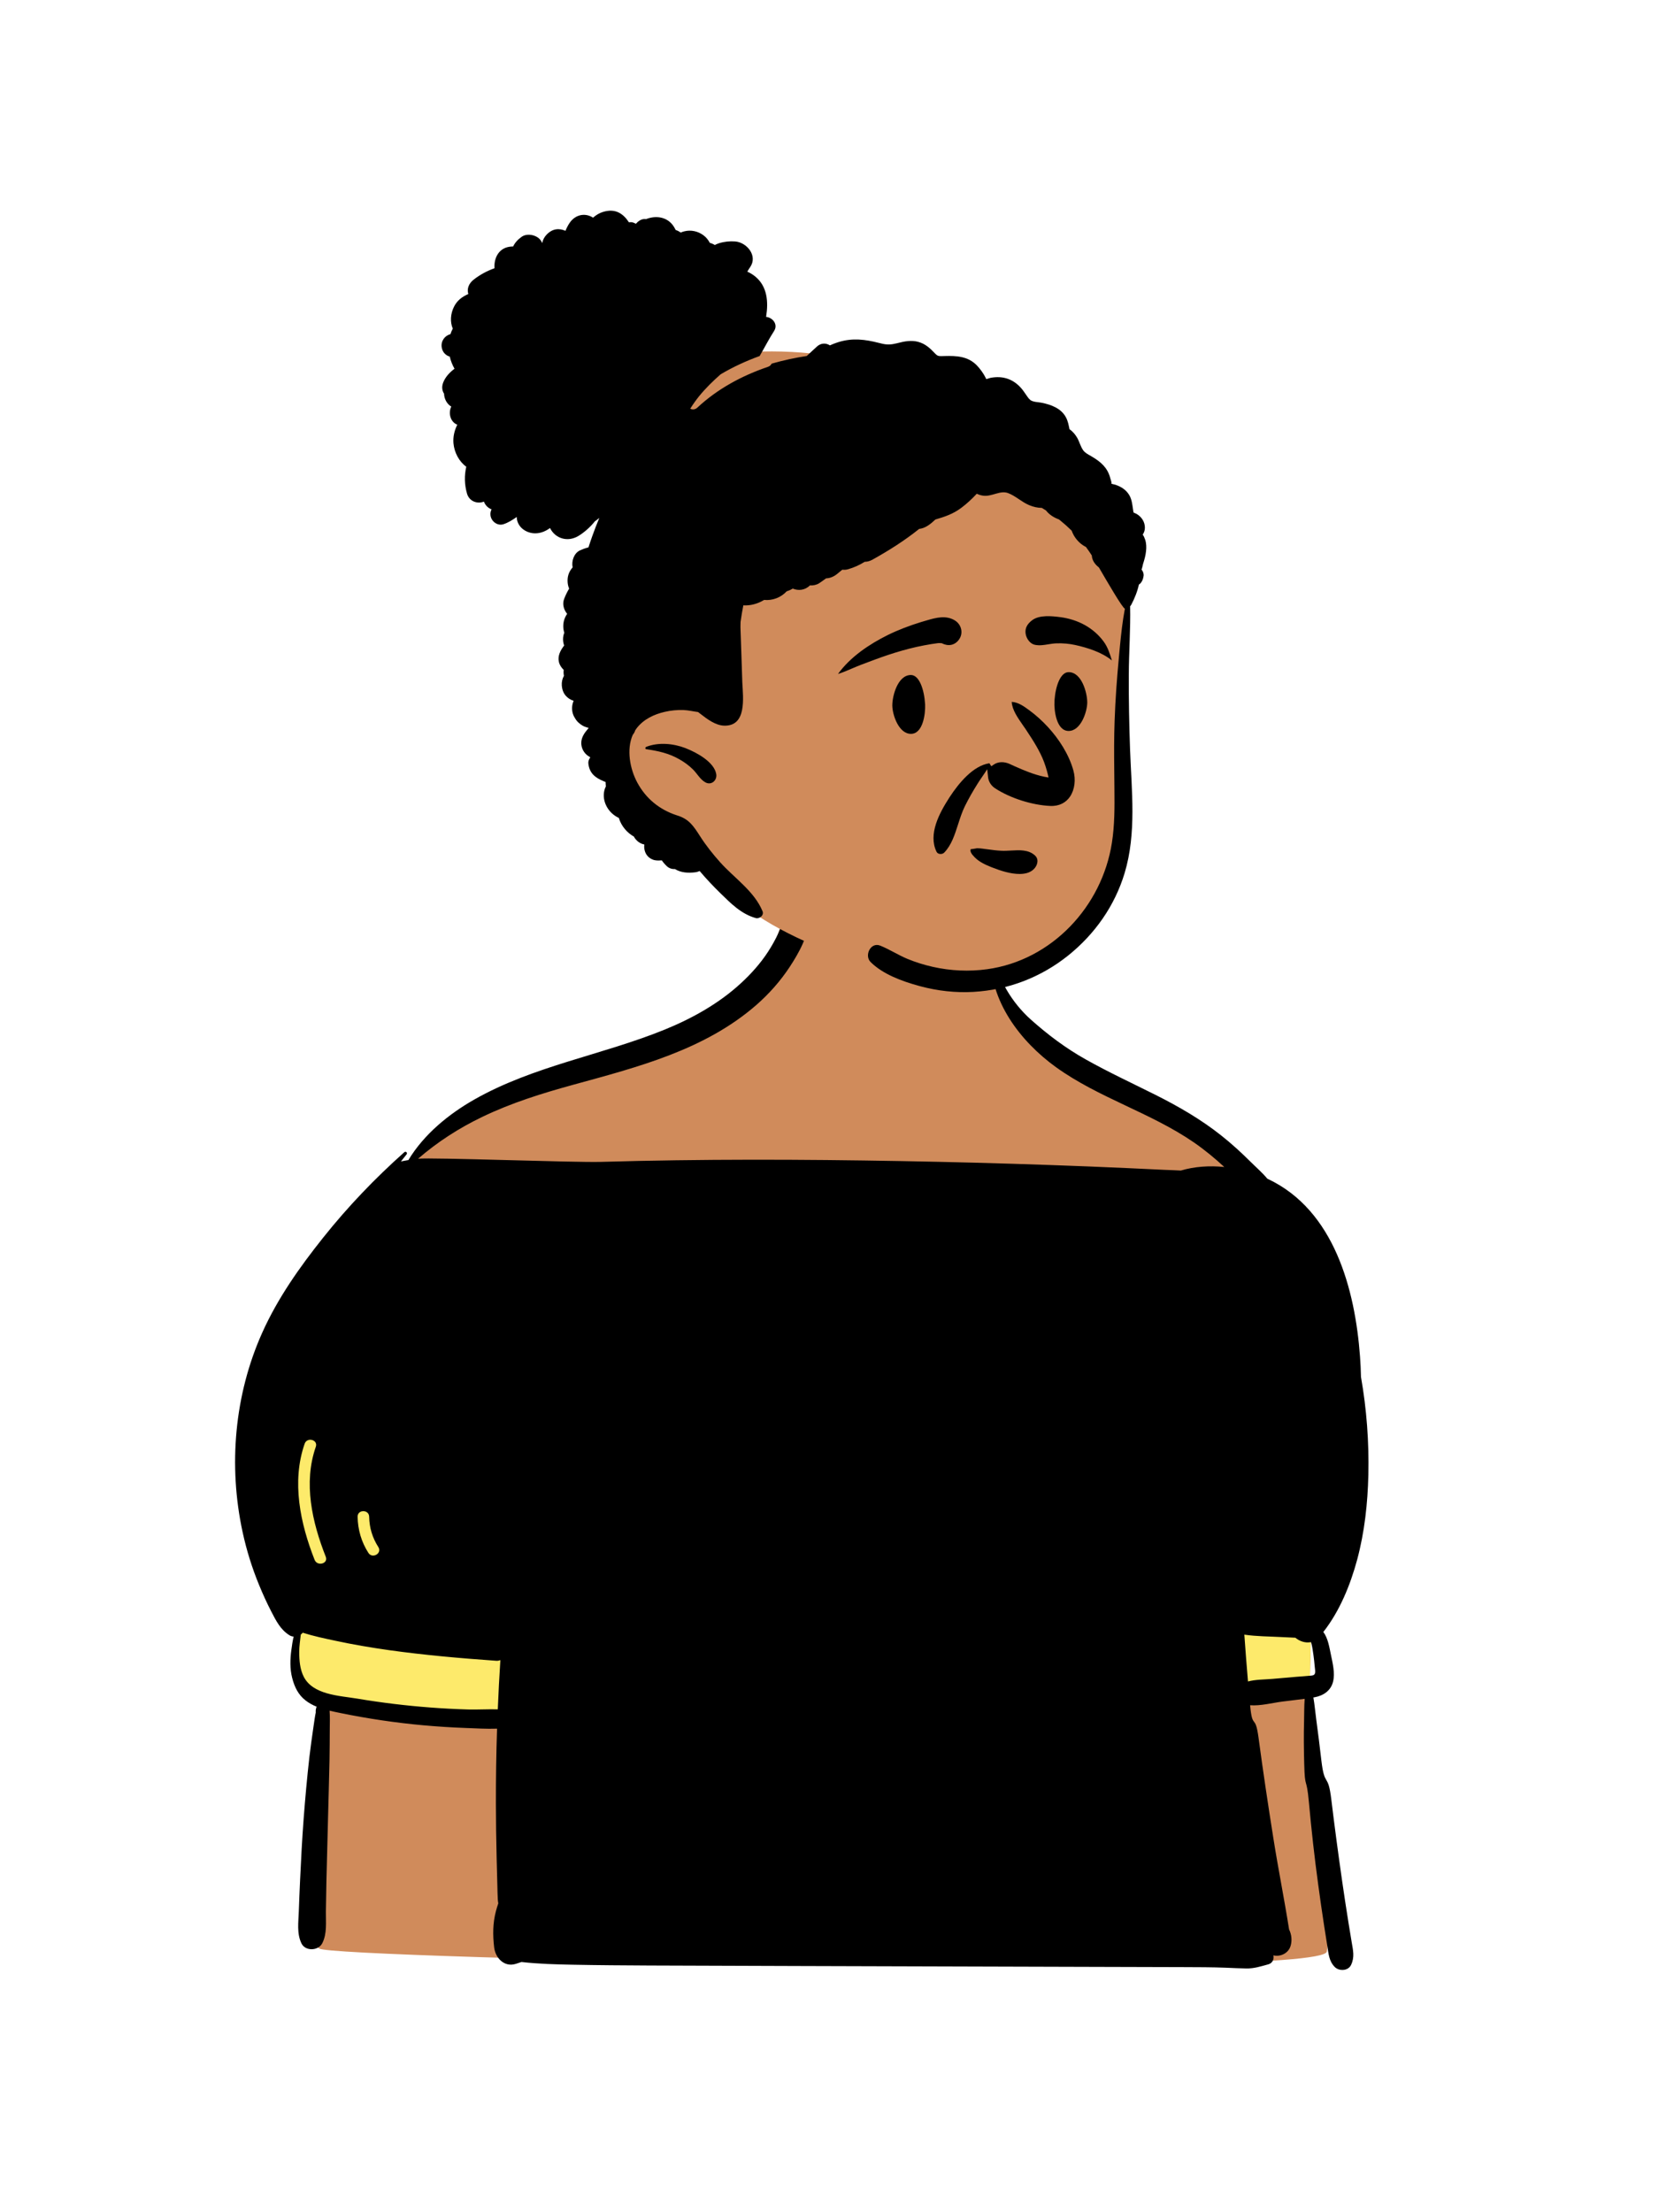<svg width="36" height="48" viewBox="0 0 36 48" fill="none" xmlns="http://www.w3.org/2000/svg">
<path fill-rule="evenodd" clip-rule="evenodd" d="M28.562 40.216C28.486 39.51 28.439 38.8 28.412 38.091C28.386 37.383 28.421 36.666 28.436 35.957C28.467 34.516 28.518 33.072 28.404 31.632C28.295 30.272 28.047 28.922 27.654 27.615C27.462 26.979 27.261 26.317 26.947 25.729C26.63 25.137 26.129 24.744 25.579 24.383C24.993 23.998 24.412 23.607 23.828 23.219C23.338 22.893 22.457 22.514 22.055 22.079C21.632 21.62 21.552 20.485 21.271 19.942C20.996 19.414 20.22 19.069 19.622 19.069C18.633 19.069 17.883 19.018 17.069 19.934C16.663 20.391 16.986 20.853 16.561 21.291C16.169 21.695 15.169 22.109 14.665 22.343C14.06 22.623 13.441 22.87 12.813 23.091C12.172 23.316 11.515 23.483 10.871 23.695C10.253 23.899 9.447 24.737 8.967 25.18C8.522 25.593 8.411 25.547 8.072 26.048C7.328 27.147 6.584 28.259 5.991 29.449C5.696 30.042 5.411 30.666 5.304 31.324C5.189 32.027 5.303 32.705 5.488 33.385C5.676 34.077 6.275 34.736 6.47 35.426C6.56 35.745 6.251 36.092 6.393 36.392C6.464 36.541 6.553 36.675 6.655 36.805C6.733 36.905 7.038 36.883 7.078 37.006C7.118 37.13 6.897 37.388 6.894 37.517C6.889 37.701 6.882 37.885 6.876 38.069L6.84 39.157C6.816 39.872 6.793 40.587 6.77 41.301C6.762 41.535 6.751 41.763 6.807 41.984C6.787 41.966 6.767 41.945 6.75 41.922C6.698 41.855 6.59 41.912 6.633 41.99C6.706 42.121 6.81 42.213 6.933 42.279C7.076 42.49 28.685 42.96 28.792 42.345C28.851 41.999 28.743 41.63 28.699 41.287C28.654 40.93 28.601 40.574 28.562 40.216Z" fill="#D08B5B"/>
<path fill-rule="evenodd" clip-rule="evenodd" d="M6.042 29.947L28.361 31.168C28.377 31.323 28.391 31.477 28.404 31.632C28.518 33.071 28.467 34.516 28.436 35.957C28.432 36.148 28.426 36.34 28.421 36.532L26.219 36.895L10.567 37.272L6.655 36.805L6.492 36.523L6.38 36.033C6.428 35.832 6.525 35.623 6.47 35.426C6.454 35.369 6.434 35.312 6.413 35.255L6.433 34.861L6.042 29.947Z" fill="#FDEA6B"/>
<path fill-rule="evenodd" clip-rule="evenodd" d="M6.611 31.325C6.664 31.174 6.906 31.239 6.853 31.392C6.579 32.176 6.773 33.029 7.069 33.778C7.128 33.928 6.886 33.993 6.827 33.845C6.516 33.057 6.324 32.149 6.611 31.325ZM8.446 35.805C9.218 35.913 9.99 35.98 10.768 36.035C10.802 36.037 10.832 36.032 10.858 36.02C10.835 36.376 10.816 36.733 10.802 37.089C10.59 37.083 10.373 37.097 10.164 37.092C9.889 37.084 9.615 37.07 9.341 37.049C8.811 37.009 8.281 36.945 7.757 36.857C7.561 36.824 7.312 36.804 7.089 36.739C6.878 36.677 6.691 36.575 6.592 36.383C6.508 36.22 6.493 36.021 6.493 35.841C6.493 35.717 6.514 35.591 6.527 35.466C6.543 35.455 6.557 35.441 6.569 35.426C6.802 35.5 7.043 35.551 7.28 35.601C7.665 35.684 8.056 35.75 8.446 35.805ZM8.011 32.91C8.015 33.149 8.081 33.366 8.21 33.568C8.297 33.704 8.08 33.83 7.994 33.694C7.842 33.457 7.765 33.191 7.76 32.91C7.758 32.748 8.008 32.749 8.011 32.91ZM27.796 35.52C27.9 35.526 28.005 35.53 28.11 35.535C28.203 35.614 28.331 35.655 28.448 35.63C28.452 35.64 28.455 35.651 28.459 35.664C28.479 35.745 28.49 35.831 28.502 35.913C28.513 35.994 28.522 36.075 28.529 36.157C28.532 36.198 28.552 36.291 28.526 36.326C28.504 36.358 28.454 36.356 28.42 36.36C28.327 36.37 28.233 36.374 28.14 36.382C27.964 36.398 27.788 36.413 27.612 36.428C27.439 36.443 27.25 36.439 27.081 36.484C27.052 36.146 27.026 35.807 27.002 35.468C27.263 35.507 27.536 35.506 27.796 35.52ZM5.883 34.959C5.988 35.162 6.085 35.362 6.286 35.484C6.312 35.5 6.342 35.508 6.372 35.51C6.349 35.607 6.335 35.706 6.323 35.797C6.295 35.999 6.289 36.207 6.34 36.406C6.389 36.599 6.47 36.771 6.63 36.895C6.704 36.953 6.785 36.996 6.87 37.031C6.856 37.072 6.847 37.112 6.852 37.156C6.831 37.258 6.818 37.362 6.803 37.462C6.771 37.684 6.739 37.906 6.713 38.129C6.663 38.572 6.623 39.016 6.589 39.461C6.556 39.904 6.532 40.349 6.512 40.793C6.501 41.02 6.492 41.248 6.484 41.475C6.476 41.709 6.438 41.949 6.541 42.166C6.624 42.341 6.906 42.331 6.992 42.166C7.101 41.955 7.069 41.706 7.072 41.475C7.075 41.258 7.079 41.041 7.083 40.824C7.093 40.38 7.106 39.936 7.117 39.492C7.128 39.058 7.141 38.624 7.15 38.191C7.154 37.964 7.155 37.737 7.156 37.51C7.157 37.384 7.162 37.25 7.152 37.118C7.231 37.137 7.31 37.153 7.388 37.169C7.983 37.291 8.584 37.38 9.189 37.435C9.493 37.462 9.798 37.482 10.102 37.493C10.326 37.501 10.559 37.516 10.786 37.508C10.768 38.051 10.76 38.595 10.761 39.139C10.762 39.532 10.767 39.924 10.777 40.316C10.782 40.523 10.787 40.729 10.793 40.935C10.796 41.028 10.796 41.122 10.802 41.214C10.804 41.243 10.808 41.271 10.813 41.298C10.793 41.357 10.775 41.415 10.761 41.469C10.692 41.732 10.692 41.985 10.723 42.253C10.749 42.48 10.941 42.691 11.193 42.611C11.234 42.598 11.275 42.584 11.316 42.571C11.688 42.613 12.062 42.623 12.439 42.63C12.99 42.641 13.541 42.644 14.093 42.647C15.175 42.652 16.257 42.655 17.339 42.658C19.513 42.665 21.687 42.671 23.862 42.677C24.465 42.679 25.069 42.68 25.672 42.682C25.984 42.683 26.296 42.683 26.608 42.695C26.754 42.701 26.9 42.709 27.045 42.711C27.214 42.714 27.363 42.665 27.524 42.621C27.615 42.596 27.651 42.504 27.632 42.427C27.778 42.462 27.955 42.388 28.005 42.224C28.041 42.104 28.027 41.975 27.973 41.864V41.864C27.869 41.204 27.736 40.546 27.632 39.886C27.517 39.162 27.408 38.437 27.311 37.711C27.238 37.162 27.178 37.551 27.127 37C27.352 37.017 27.606 36.949 27.829 36.92C27.989 36.899 28.15 36.882 28.311 36.861C28.299 37.022 28.302 37.187 28.298 37.342C28.289 37.65 28.293 37.956 28.301 38.264C28.316 38.858 28.349 38.512 28.403 39.104C28.457 39.699 28.523 40.293 28.604 40.886C28.645 41.191 28.689 41.496 28.736 41.801C28.758 41.943 28.78 42.085 28.803 42.227C28.83 42.395 28.839 42.553 28.964 42.679C29.059 42.775 29.255 42.767 29.318 42.634C29.398 42.465 29.362 42.321 29.332 42.145C29.308 42.003 29.285 41.861 29.262 41.719C29.213 41.415 29.167 41.111 29.123 40.806C29.039 40.219 28.96 39.631 28.889 39.043C28.818 38.449 28.744 38.796 28.674 38.203C28.639 37.903 28.603 37.604 28.562 37.306C28.541 37.153 28.528 36.989 28.5 36.831C28.509 36.83 28.518 36.828 28.526 36.827C28.717 36.792 28.879 36.684 28.927 36.489C28.973 36.301 28.918 36.085 28.88 35.901C28.847 35.744 28.817 35.544 28.716 35.41C29.072 34.957 29.303 34.387 29.451 33.839C29.611 33.241 29.679 32.618 29.693 32.001C29.709 31.286 29.656 30.575 29.533 29.876C29.53 29.728 29.523 29.58 29.512 29.432C29.405 27.981 28.953 26.263 27.52 25.584C27.514 25.582 27.508 25.579 27.502 25.576C27.39 25.442 27.25 25.321 27.137 25.208C26.936 25.008 26.726 24.816 26.504 24.64C26.064 24.29 25.581 24.011 25.08 23.759C24.572 23.505 24.057 23.266 23.562 22.988C23.13 22.746 22.741 22.454 22.372 22.125C21.957 21.754 21.662 21.255 21.546 20.709C21.54 20.681 21.498 20.689 21.497 20.716C21.467 21.715 22.141 22.598 22.917 23.157C23.845 23.824 24.965 24.14 25.906 24.787C26.14 24.948 26.358 25.129 26.567 25.321C26.248 25.289 25.923 25.309 25.624 25.398C25.506 25.391 25.388 25.388 25.27 25.383C25 25.369 24.73 25.357 24.46 25.345C23.91 25.32 23.359 25.298 22.808 25.279C21.727 25.241 20.646 25.212 19.565 25.193C17.393 25.154 15.217 25.147 13.045 25.21C12.456 25.227 9.359 25.109 9.072 25.142C9.494 24.777 9.956 24.479 10.465 24.234C11.101 23.928 11.759 23.724 12.438 23.537C13.838 23.153 15.291 22.783 16.411 21.807C16.689 21.564 16.936 21.285 17.139 20.976C17.332 20.681 17.547 20.303 17.552 19.944C17.556 19.688 17.201 19.595 17.074 19.814C16.996 19.95 16.957 20.098 16.893 20.241C16.829 20.381 16.753 20.517 16.669 20.647C16.503 20.903 16.298 21.131 16.075 21.336C15.598 21.775 15.021 22.097 14.424 22.34C13.068 22.892 11.585 23.125 10.3 23.853C9.738 24.171 9.2 24.611 8.862 25.171C8.808 25.18 8.754 25.189 8.7 25.201C8.74 25.15 8.781 25.099 8.822 25.048C8.849 25.015 8.807 24.971 8.774 25C8.135 25.569 7.547 26.183 7.014 26.852C6.503 27.493 6.028 28.164 5.691 28.915C5.086 30.262 4.952 31.804 5.265 33.245C5.35 33.637 5.47 34.022 5.623 34.393C5.702 34.585 5.788 34.775 5.883 34.959Z" fill="black"/>
<path fill-rule="evenodd" clip-rule="evenodd" d="M16.313 7.635C21.047 7.402 24.259 11.145 24.397 12.637C24.493 13.673 24.428 15.055 24.428 15.981C24.428 16.453 24.665 17.89 24.397 18.578C23.799 20.111 23.123 21.312 21.251 21.312C19.379 21.312 16.525 20.339 15.545 19.085C15.366 18.856 13.143 17.179 13.143 15.861C13.143 13.049 12.935 7.802 16.313 7.635Z" fill="#D08B5B"/>
<path fill-rule="evenodd" clip-rule="evenodd" d="M13.083 4.599C13.353 4.514 13.525 4.636 13.648 4.824C13.675 4.819 13.701 4.819 13.73 4.826C13.737 4.828 13.755 4.835 13.768 4.84C13.778 4.844 13.787 4.849 13.796 4.855L13.802 4.852C13.822 4.83 13.843 4.81 13.866 4.794C13.918 4.757 13.971 4.746 14.021 4.754L14.044 4.745C14.244 4.676 14.461 4.708 14.596 4.88C14.622 4.914 14.643 4.951 14.662 4.99C14.702 5.003 14.74 5.023 14.773 5.046C14.796 5.035 14.82 5.026 14.847 5.02C14.994 4.982 15.149 5.017 15.269 5.108C15.327 5.152 15.37 5.207 15.403 5.27C15.44 5.279 15.477 5.295 15.511 5.316C15.541 5.301 15.571 5.287 15.601 5.278C15.714 5.243 15.835 5.23 15.952 5.239C16.204 5.258 16.448 5.547 16.279 5.795L16.274 5.802C16.253 5.832 16.234 5.863 16.217 5.894C16.277 5.921 16.335 5.956 16.389 6C16.652 6.216 16.675 6.549 16.626 6.863L16.624 6.876H16.625C16.764 6.889 16.885 7.035 16.802 7.173L16.799 7.179C16.687 7.352 16.591 7.543 16.484 7.725C16.189 7.832 15.905 7.963 15.637 8.122C15.47 8.269 15.311 8.424 15.171 8.596C15.101 8.683 15.037 8.774 14.978 8.868C15.025 8.891 15.084 8.89 15.133 8.844C15.57 8.437 16.099 8.152 16.663 7.96C16.703 7.947 16.73 7.921 16.745 7.89C16.995 7.819 17.249 7.763 17.506 7.724C17.577 7.656 17.651 7.592 17.722 7.524C17.812 7.438 17.925 7.439 18.009 7.494C18.051 7.474 18.094 7.457 18.137 7.442L18.164 7.433C18.175 7.429 18.186 7.425 18.197 7.422C18.499 7.329 18.774 7.364 19.071 7.44L19.109 7.449C19.247 7.486 19.334 7.48 19.468 7.447L19.483 7.443C19.626 7.405 19.778 7.378 19.923 7.417C20.075 7.458 20.176 7.549 20.28 7.659L20.29 7.67C20.339 7.722 20.367 7.728 20.43 7.727L20.498 7.725C20.754 7.718 21.004 7.729 21.196 7.927C21.267 8 21.343 8.104 21.389 8.199L21.395 8.213C21.397 8.218 21.399 8.222 21.401 8.225C21.428 8.221 21.471 8.203 21.491 8.199C21.77 8.145 22.003 8.229 22.182 8.449C22.221 8.497 22.281 8.592 22.322 8.644C22.336 8.656 22.349 8.669 22.362 8.683C22.43 8.726 22.525 8.723 22.6 8.738C22.806 8.779 23.025 8.858 23.13 9.054C23.174 9.135 23.19 9.225 23.208 9.314C23.277 9.36 23.331 9.425 23.373 9.496C23.424 9.583 23.446 9.688 23.505 9.77C23.548 9.829 23.613 9.86 23.675 9.896L23.699 9.91C23.883 10.02 24.027 10.142 24.088 10.357L24.093 10.377C24.103 10.41 24.137 10.504 24.107 10.49C24.133 10.504 24.177 10.509 24.201 10.517C24.328 10.559 24.439 10.628 24.508 10.748C24.559 10.839 24.569 10.935 24.584 11.036L24.59 11.076C24.591 11.086 24.593 11.098 24.595 11.109L24.597 11.12L24.598 11.12C24.621 11.13 24.644 11.141 24.666 11.152C24.772 11.215 24.844 11.323 24.844 11.449C24.844 11.51 24.825 11.557 24.797 11.6C24.82 11.633 24.837 11.67 24.85 11.71C24.876 11.789 24.878 11.875 24.869 11.956C24.859 12.054 24.834 12.143 24.804 12.236C24.793 12.272 24.788 12.322 24.771 12.357C24.803 12.397 24.822 12.446 24.816 12.495C24.807 12.564 24.776 12.646 24.713 12.685C24.682 12.836 24.616 12.992 24.551 13.116C24.544 13.13 24.535 13.143 24.524 13.154C24.534 13.649 24.497 14.149 24.495 14.643C24.492 15.182 24.503 15.722 24.522 16.26C24.554 17.152 24.666 18.074 24.404 18.944C24.189 19.656 23.758 20.267 23.181 20.731C22.59 21.205 21.878 21.479 21.121 21.522C20.737 21.544 20.345 21.5 19.973 21.4L19.933 21.389C19.573 21.29 19.156 21.138 18.891 20.873C18.751 20.733 18.892 20.436 19.098 20.517C19.301 20.598 19.483 20.718 19.685 20.803C19.865 20.878 20.053 20.936 20.244 20.979C20.626 21.065 21.031 21.084 21.419 21.03C22.821 20.838 23.913 19.671 24.128 18.287C24.188 17.904 24.187 17.515 24.183 17.127L24.179 16.703C24.175 16.348 24.174 15.993 24.187 15.638C24.203 15.182 24.236 14.726 24.279 14.271L24.301 14.034C24.328 13.758 24.358 13.479 24.41 13.206C24.367 13.208 24.033 12.634 23.847 12.314C23.779 12.26 23.722 12.193 23.7 12.107C23.696 12.089 23.693 12.07 23.692 12.052C23.651 11.989 23.609 11.927 23.564 11.867L23.554 11.862C23.547 11.859 23.541 11.856 23.538 11.854C23.44 11.799 23.358 11.714 23.302 11.617C23.283 11.584 23.268 11.549 23.255 11.514C23.175 11.435 23.092 11.361 23.004 11.29C22.995 11.284 22.987 11.277 22.978 11.27C22.866 11.229 22.768 11.166 22.697 11.075C22.667 11.056 22.637 11.038 22.607 11.02C22.515 11.02 22.424 10.998 22.334 10.961C22.171 10.894 22.04 10.761 21.875 10.699C21.701 10.634 21.518 10.782 21.334 10.755C21.286 10.749 21.24 10.734 21.196 10.713C21.092 10.824 20.982 10.928 20.86 11.019C20.683 11.152 20.503 11.212 20.298 11.272C20.196 11.368 20.083 11.462 19.946 11.476C19.629 11.73 19.29 11.944 18.933 12.143C18.875 12.175 18.818 12.19 18.764 12.19C18.652 12.26 18.53 12.315 18.401 12.352C18.36 12.364 18.319 12.366 18.278 12.361L18.166 12.453C18.088 12.516 18.005 12.547 17.925 12.549C17.877 12.586 17.826 12.621 17.775 12.655C17.72 12.691 17.648 12.706 17.576 12.702C17.465 12.81 17.323 12.821 17.203 12.771C17.187 12.781 17.17 12.79 17.151 12.799C17.125 12.811 17.098 12.822 17.071 12.83C16.946 12.965 16.764 13.035 16.581 13.017C16.444 13.101 16.285 13.144 16.13 13.135C16.106 13.254 16.087 13.374 16.07 13.494L16.068 13.582C16.068 13.596 16.068 13.607 16.068 13.615L16.068 13.618C16.084 14.004 16.092 14.39 16.107 14.776L16.108 14.806C16.125 15.144 16.208 15.759 15.713 15.745C15.529 15.74 15.346 15.604 15.203 15.492L15.183 15.477C15.172 15.468 15.16 15.459 15.149 15.45C15.042 15.436 14.936 15.41 14.828 15.406C14.694 15.402 14.553 15.415 14.423 15.446C14.193 15.499 13.971 15.604 13.821 15.794C13.808 15.811 13.796 15.828 13.784 15.846C13.774 15.882 13.755 15.915 13.731 15.944C13.59 16.264 13.671 16.686 13.828 16.978C14.015 17.327 14.311 17.567 14.682 17.689L14.701 17.695C14.955 17.774 15.052 17.928 15.19 18.142C15.319 18.344 15.468 18.531 15.627 18.709C15.935 19.053 16.368 19.337 16.547 19.772C16.583 19.86 16.48 19.943 16.399 19.92C16.085 19.831 15.864 19.607 15.636 19.384C15.477 19.229 15.325 19.068 15.182 18.899C15.153 18.913 15.12 18.923 15.085 18.927C14.934 18.945 14.778 18.938 14.645 18.856C14.584 18.861 14.52 18.84 14.473 18.797C14.43 18.757 14.392 18.713 14.361 18.668C14.312 18.672 14.265 18.673 14.22 18.666C14.198 18.663 14.178 18.658 14.158 18.648C14.123 18.634 14.088 18.612 14.057 18.579C13.994 18.511 13.97 18.415 13.982 18.324C13.969 18.321 13.957 18.318 13.944 18.314C13.86 18.285 13.796 18.228 13.754 18.151C13.68 18.11 13.614 18.053 13.563 17.993C13.502 17.921 13.456 17.838 13.428 17.747C13.4 17.734 13.373 17.719 13.347 17.701C13.159 17.574 13.052 17.335 13.125 17.114L13.128 17.108C13.132 17.098 13.138 17.081 13.147 17.062C13.146 17.046 13.144 17.03 13.143 17.015L13.141 16.968L13.103 16.952C12.916 16.877 12.789 16.776 12.767 16.565C12.762 16.521 12.779 16.477 12.806 16.439L12.805 16.428C12.793 16.421 12.782 16.415 12.771 16.408C12.669 16.343 12.607 16.226 12.614 16.104C12.62 15.994 12.681 15.906 12.75 15.824L12.769 15.802C12.771 15.8 12.773 15.798 12.775 15.795L12.729 15.781C12.7 15.772 12.673 15.762 12.653 15.751C12.578 15.709 12.515 15.652 12.476 15.58C12.47 15.571 12.464 15.562 12.459 15.552C12.408 15.46 12.401 15.341 12.434 15.241C12.438 15.229 12.443 15.219 12.448 15.207C12.31 15.159 12.204 15.058 12.191 14.872C12.186 14.799 12.202 14.726 12.237 14.664C12.229 14.622 12.227 14.578 12.232 14.535C12.184 14.489 12.146 14.434 12.129 14.366C12.097 14.239 12.156 14.117 12.242 14.006C12.21 13.918 12.209 13.818 12.245 13.729C12.231 13.685 12.223 13.638 12.223 13.59C12.222 13.484 12.255 13.395 12.307 13.319C12.233 13.228 12.198 13.107 12.242 12.994C12.273 12.914 12.309 12.84 12.35 12.772C12.328 12.72 12.316 12.662 12.316 12.597C12.316 12.479 12.359 12.387 12.426 12.311C12.397 12.172 12.456 12.003 12.585 11.942C12.634 11.919 12.699 11.895 12.77 11.876C12.797 11.792 12.825 11.708 12.855 11.625C12.902 11.494 12.952 11.364 13.005 11.237C12.975 11.264 12.942 11.289 12.909 11.311C12.804 11.445 12.665 11.561 12.548 11.631C12.316 11.768 12.05 11.687 11.935 11.457C11.828 11.537 11.698 11.585 11.561 11.569C11.404 11.55 11.261 11.448 11.222 11.29C11.217 11.267 11.213 11.242 11.213 11.217C11.123 11.281 11.029 11.34 10.926 11.374C10.795 11.417 10.662 11.314 10.644 11.186C10.637 11.135 10.647 11.09 10.667 11.052L10.654 11.047C10.652 11.046 10.65 11.045 10.648 11.044C10.579 11.012 10.526 10.953 10.501 10.884C10.352 10.942 10.181 10.874 10.134 10.71C10.078 10.515 10.074 10.318 10.118 10.127C9.961 10.013 9.858 9.819 9.84 9.617C9.828 9.473 9.862 9.339 9.923 9.215C9.774 9.159 9.723 8.963 9.793 8.822C9.699 8.768 9.638 8.653 9.636 8.542C9.594 8.478 9.581 8.396 9.616 8.303C9.662 8.182 9.756 8.08 9.863 8.001C9.816 7.919 9.781 7.83 9.76 7.738C9.671 7.712 9.599 7.64 9.584 7.531C9.566 7.396 9.655 7.281 9.775 7.25C9.788 7.209 9.805 7.169 9.825 7.13C9.765 6.989 9.774 6.811 9.851 6.657C9.918 6.52 10.029 6.437 10.162 6.38C10.128 6.264 10.172 6.148 10.285 6.062C10.422 5.957 10.573 5.876 10.731 5.82C10.717 5.631 10.795 5.438 10.981 5.372C11.031 5.355 11.083 5.348 11.135 5.348C11.174 5.265 11.237 5.197 11.32 5.138C11.446 5.047 11.681 5.102 11.751 5.244L11.754 5.252C11.758 5.26 11.762 5.267 11.765 5.275C11.779 5.206 11.812 5.141 11.865 5.087C11.997 4.954 12.136 4.951 12.271 5.008C12.295 4.947 12.325 4.889 12.361 4.836C12.493 4.643 12.71 4.618 12.869 4.723C12.933 4.667 13.004 4.623 13.083 4.599ZM14.023 16.205C14.288 16.101 14.609 16.131 14.871 16.231L14.89 16.239C15.121 16.33 15.497 16.534 15.542 16.795C15.566 16.93 15.438 17.047 15.308 16.976C15.195 16.914 15.131 16.79 15.041 16.699C14.952 16.61 14.853 16.538 14.744 16.476C14.517 16.344 14.279 16.293 14.023 16.256C13.994 16.251 14.002 16.213 14.023 16.205Z" fill="black"/>
<path fill-rule="evenodd" clip-rule="evenodd" d="M22.13 18.963C21.93 18.965 21.705 18.89 21.555 18.831L21.515 18.816C21.385 18.764 21.252 18.704 21.152 18.603C21.12 18.57 21.086 18.534 21.069 18.495C21.059 18.472 21.055 18.448 21.064 18.425C21.1 18.422 21.134 18.417 21.167 18.411C21.182 18.408 21.197 18.405 21.208 18.405C21.25 18.405 21.291 18.41 21.332 18.415C21.338 18.416 21.344 18.417 21.35 18.418C21.383 18.422 21.415 18.426 21.446 18.43C21.539 18.443 21.631 18.455 21.726 18.459C21.793 18.463 21.865 18.459 21.936 18.455C22.123 18.445 22.316 18.431 22.459 18.562C22.497 18.596 22.513 18.639 22.513 18.683C22.513 18.736 22.49 18.791 22.456 18.833C22.378 18.93 22.259 18.962 22.13 18.963ZM23.221 17.282C23.134 17.412 22.989 17.496 22.79 17.487C22.395 17.469 21.924 17.32 21.593 17.104C21.507 17.048 21.451 16.959 21.441 16.862L21.423 16.691L21.327 16.834C21.317 16.849 21.307 16.863 21.297 16.878C21.269 16.919 21.241 16.96 21.215 17.002C21.114 17.162 21.021 17.324 20.937 17.494C20.878 17.614 20.834 17.749 20.791 17.884C20.717 18.113 20.646 18.339 20.489 18.5C20.465 18.524 20.429 18.533 20.395 18.529C20.366 18.525 20.337 18.511 20.323 18.482C20.135 18.099 20.387 17.639 20.592 17.319L20.614 17.285C20.804 16.996 21.115 16.613 21.47 16.561L21.511 16.626L21.57 16.586C21.667 16.522 21.795 16.525 21.907 16.575L22.018 16.626C22.227 16.719 22.432 16.805 22.657 16.853C22.674 16.856 22.69 16.859 22.706 16.862C22.722 16.865 22.738 16.868 22.753 16.87C22.75 16.855 22.746 16.84 22.743 16.824C22.739 16.808 22.735 16.792 22.731 16.776C22.727 16.759 22.722 16.743 22.718 16.726C22.699 16.66 22.679 16.595 22.655 16.532C22.564 16.292 22.419 16.067 22.277 15.853L22.261 15.828C22.24 15.798 22.218 15.766 22.195 15.733C22.085 15.574 21.963 15.402 21.954 15.229C22.101 15.238 22.223 15.329 22.331 15.408C22.479 15.516 22.616 15.64 22.74 15.775C22.981 16.037 23.197 16.372 23.292 16.717C23.347 16.915 23.323 17.128 23.221 17.282ZM19.363 15.309L19.363 15.302C19.363 15.102 19.479 14.646 19.767 14.646C19.946 14.646 20.055 14.957 20.074 15.276L20.075 15.289C20.083 15.488 20.029 15.923 19.767 15.923C19.502 15.923 19.365 15.511 19.363 15.309ZM23.593 15.246L23.593 15.239C23.593 15.04 23.476 14.584 23.189 14.584C23.014 14.584 22.906 14.879 22.883 15.19L22.882 15.214C22.87 15.406 22.921 15.86 23.189 15.86C23.453 15.86 23.59 15.449 23.593 15.246ZM20.33 13.958C20.292 13.962 20.254 13.968 20.217 13.974C20.106 13.992 19.996 14.013 19.887 14.037C19.68 14.084 19.474 14.143 19.273 14.21C19.084 14.273 18.898 14.343 18.712 14.414C18.702 14.418 18.692 14.421 18.682 14.425C18.617 14.45 18.552 14.478 18.486 14.506C18.386 14.549 18.286 14.592 18.184 14.624C18.453 14.251 18.868 13.975 19.268 13.777C19.496 13.665 19.738 13.574 19.981 13.499L20.117 13.459C20.316 13.4 20.534 13.345 20.722 13.463C20.796 13.509 20.843 13.581 20.858 13.659C20.873 13.736 20.856 13.818 20.803 13.886C20.757 13.946 20.7 13.98 20.639 13.992C20.571 14.005 20.5 13.99 20.435 13.956C20.383 13.952 20.368 13.953 20.352 13.955L20.33 13.958ZM23.332 13.995C23.198 13.966 23.066 13.955 22.929 13.959C22.867 13.961 22.807 13.97 22.747 13.98C22.655 13.995 22.562 14.011 22.462 13.992C22.41 13.983 22.366 13.952 22.331 13.912C22.291 13.866 22.264 13.806 22.256 13.75C22.247 13.691 22.256 13.64 22.277 13.595C22.303 13.541 22.346 13.496 22.398 13.457C22.556 13.338 22.826 13.367 23.012 13.391C23.195 13.415 23.378 13.472 23.54 13.562C23.7 13.651 23.84 13.772 23.948 13.919C24.04 14.043 24.083 14.185 24.128 14.331C23.918 14.155 23.597 14.053 23.332 13.995Z" fill="black"/>
</svg>
